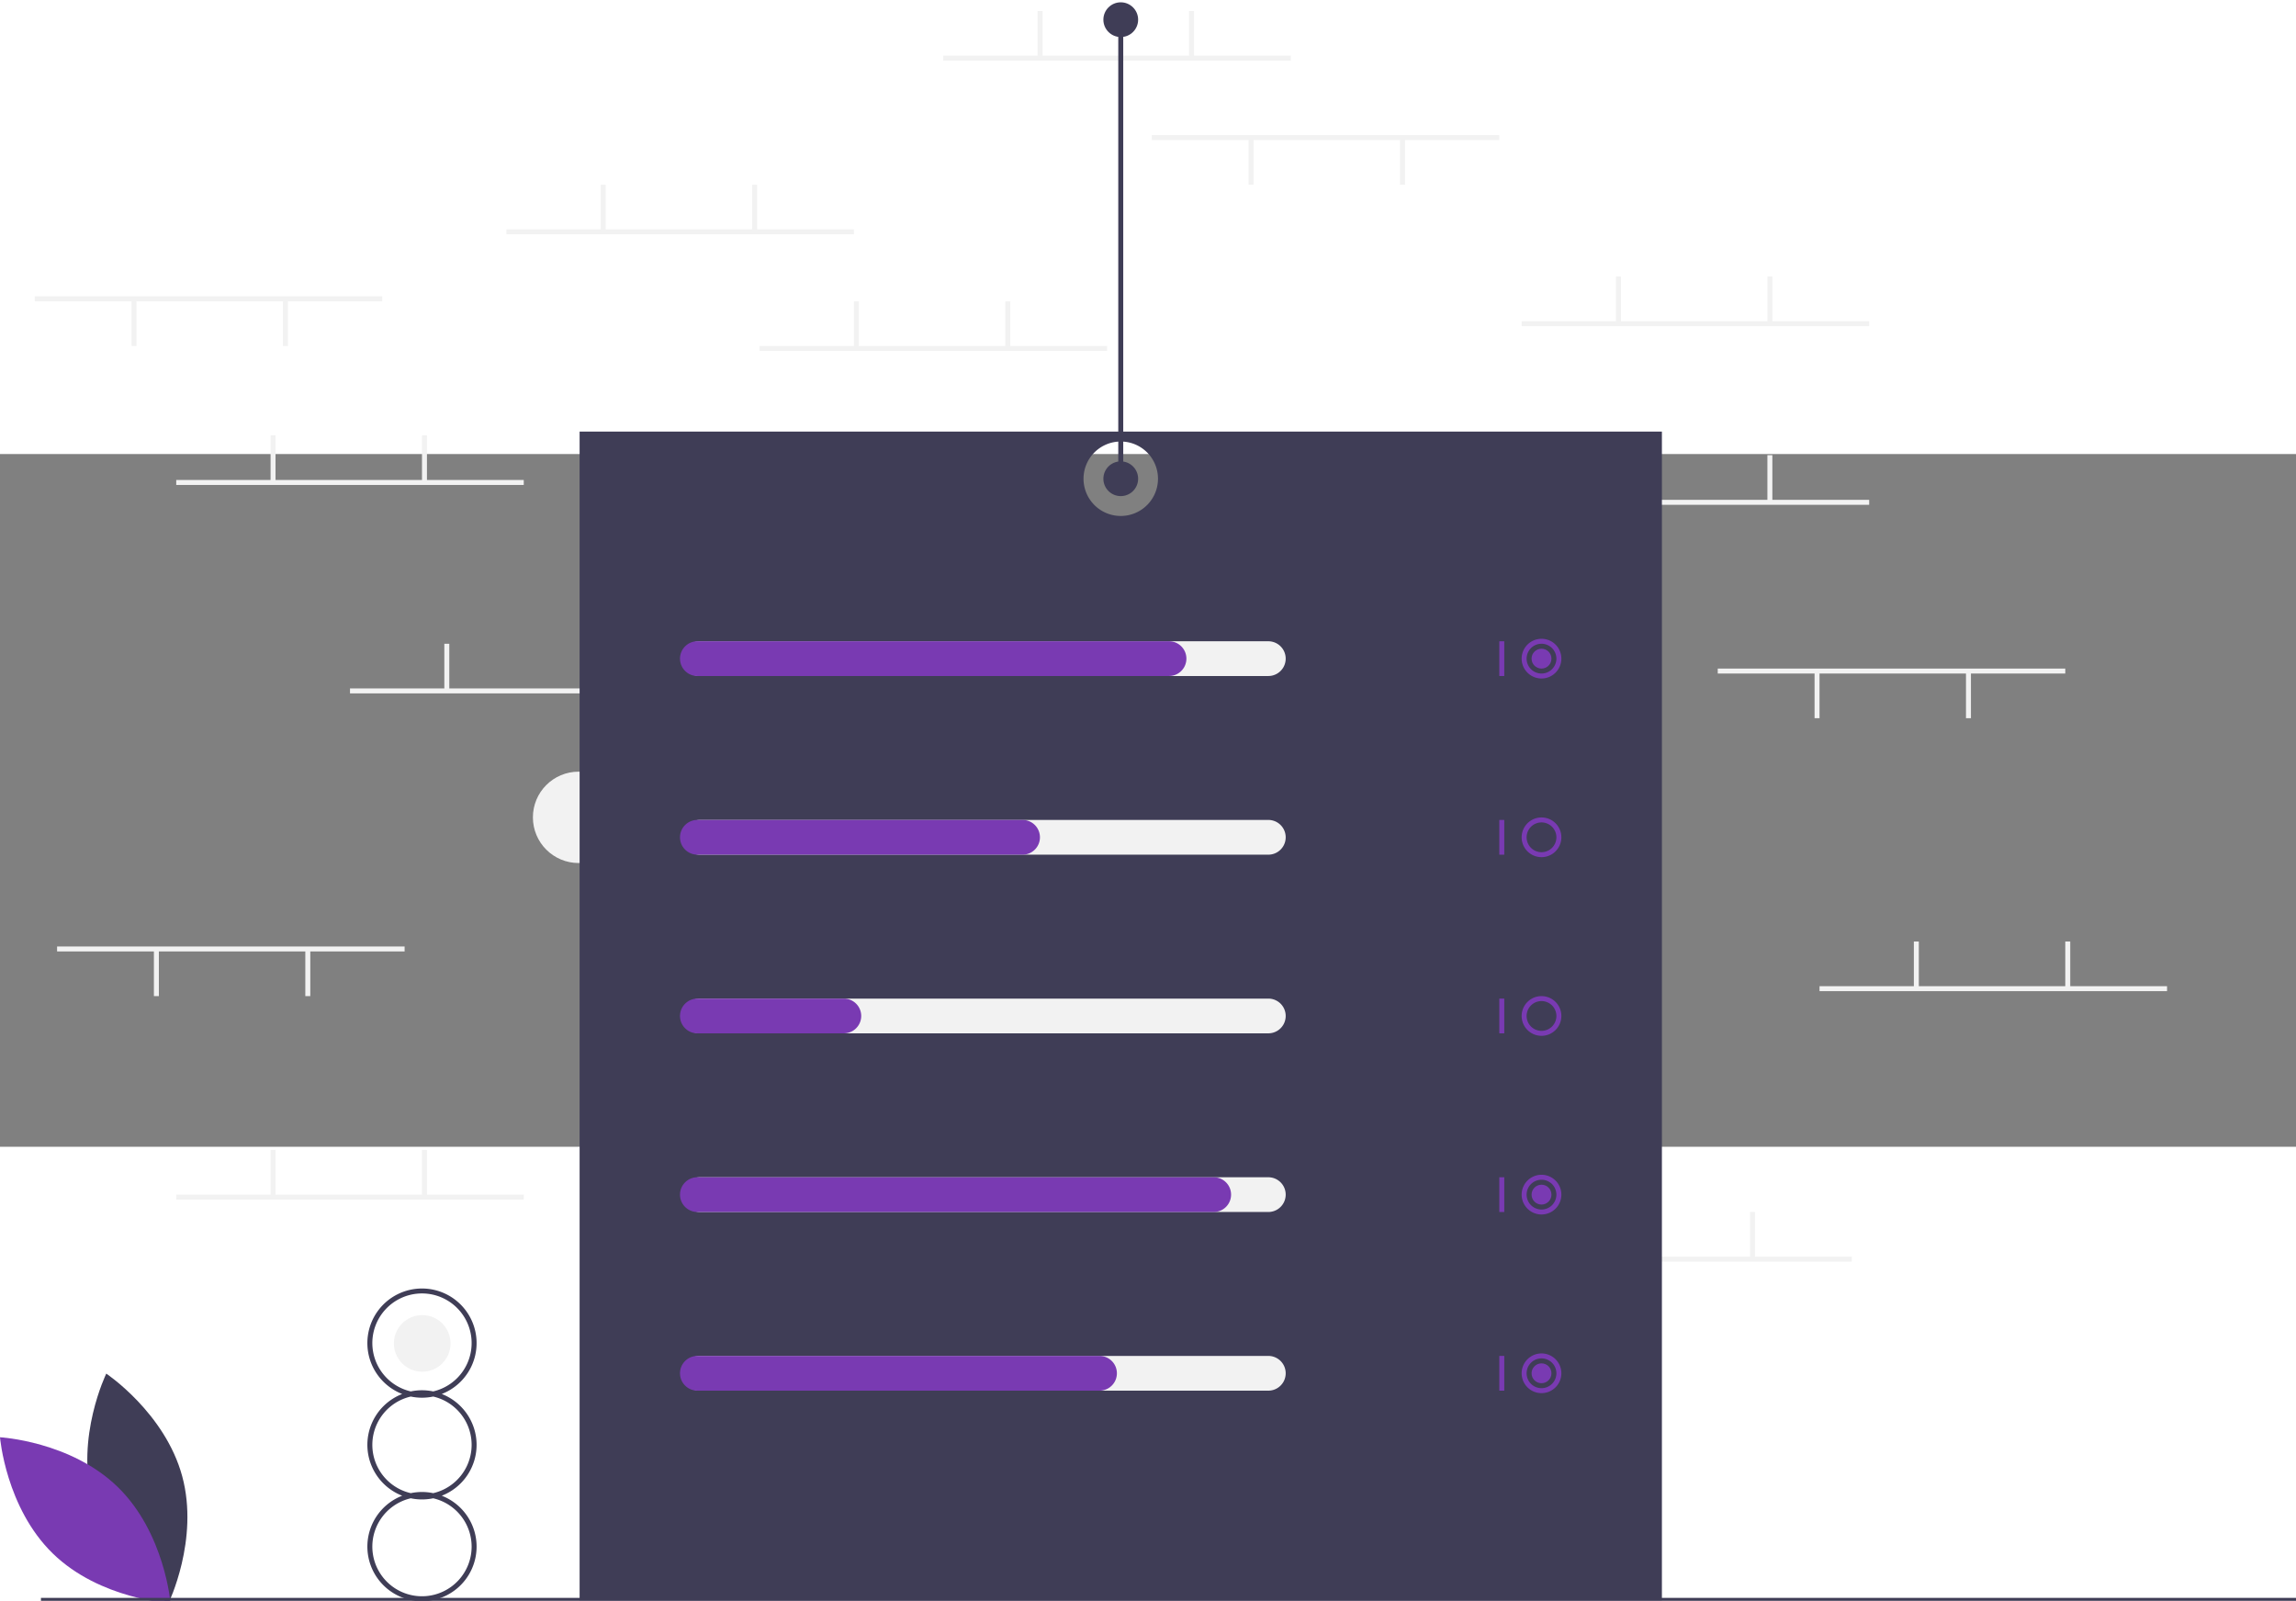 <?xml version="1.0" encoding="UTF-8" standalone="no"?>
<svg
   id="a2942aa7-bf0d-42c0-bc52-bf4c952347c5"
   data-name="Layer 1"
   width="925.497"
   height="645.184"
   viewBox="0 0 2138.704 645.184"
   version="1.1"
   sodipodi:docname="undraw_percentages_color6865cd.svg"
   inkscape:version="1.1.1 (3bf5ae0d25, 2021-09-20)"
   xmlns:inkscape="http://www.inkscape.org/namespaces/inkscape"
   xmlns:sodipodi="http://sodipodi.sourceforge.net/DTD/sodipodi-0.dtd"
   xmlns="http://www.w3.org/2000/svg"
   xmlns:svg="http://www.w3.org/2000/svg"
   xmlns:rdf="http://www.w3.org/1999/02/22-rdf-syntax-ns#"
   xmlns:cc="http://creativecommons.org/ns#"
   xmlns:dc="http://purl.org/dc/elements/1.1/">
  <rect x="0" y="0" width="2138.704" height="645.184" fill="#808080" stroke="none"/>
  <defs
     id="defs193" />
  <sodipodi:namedview
     id="namedview191"
     pagecolor="#505050"
     bordercolor="#eeeeee"
     borderopacity="1"
     inkscape:pageshadow="0"
     inkscape:pageopacity="0"
     inkscape:pagecheckerboard="0"
     showgrid="false"
     inkscape:zoom="1.2120565"
     inkscape:cx="572.99309"
     inkscape:cy="162.53368"
     inkscape:window-width="1920"
     inkscape:window-height="986"
     inkscape:window-x="-11"
     inkscape:window-y="-11"
     inkscape:window-maximized="1"
     inkscape:current-layer="a2942aa7-bf0d-42c0-bc52-bf4c952347c5"
     width="925.497px" />
  <title
     id="title2">percentages</title>
  <ellipse
     cx="538.959"
     cy="338.367"
     fill="#f2f2f2"
     id="circle4"
     rx="42.566"
     ry="42.544"
     style="stroke-width:2.312" />
  <ellipse
     cx="393.287"
     cy="828.316"
     fill="#f2f2f2"
     id="circle6"
     rx="26.38"
     ry="26.367"
     style="stroke-width:2.312" />
  <rect
     x="878.649"
     y="-371.035"
     width="323.715"
     height="4.622"
     fill="#f2f2f2"
     id="rect8"
     style="stroke-width:2.312" />
  <rect
     x="966.514"
     y="-412.635"
     width="4.625"
     height="42.755"
     fill="#f2f2f2"
     id="rect10"
     style="stroke-width:2.312" />
  <rect
     x="1107.562"
     y="-412.635"
     width="4.625"
     height="42.755"
     fill="#f2f2f2"
     id="rect12"
     style="stroke-width:2.312" />
  <rect
     x="1401.218"
     y="747.528"
     width="323.715"
     height="4.622"
     fill="#f2f2f2"
     id="rect14"
     style="stroke-width:2.312" />
  <rect
     x="1489.083"
     y="705.928"
     width="4.625"
     height="42.755"
     fill="#f2f2f2"
     id="rect16"
     style="stroke-width:2.312" />
  <rect
     x="1630.131"
     y="705.928"
     width="4.625"
     height="42.755"
     fill="#f2f2f2"
     id="rect18"
     style="stroke-width:2.312" />
  <rect
     x="1417.404"
     y="42.648"
     width="323.715"
     height="4.622"
     fill="#f2f2f2"
     id="rect20"
     style="stroke-width:2.312" />
  <rect
     x="1505.269"
     y="1.049"
     width="4.625"
     height="42.755"
     fill="#f2f2f2"
     id="rect22"
     style="stroke-width:2.312" />
  <rect
     x="1646.317"
     y="1.049"
     width="4.625"
     height="42.755"
     fill="#f2f2f2"
     id="rect24"
     style="stroke-width:2.312" />
  <rect
     x="1417.404"
     y="-123.75"
     width="323.715"
     height="4.622"
     fill="#f2f2f2"
     id="rect26"
     style="stroke-width:2.312" />
  <rect
     x="1505.269"
     y="-165.349"
     width="4.625"
     height="42.755"
     fill="#f2f2f2"
     id="rect28"
     style="stroke-width:2.312" />
  <rect
     x="1646.317"
     y="-165.349"
     width="4.625"
     height="42.755"
     fill="#f2f2f2"
     id="rect30"
     style="stroke-width:2.312" />
  <rect
     x="707.542"
     y="-100.639"
     width="323.715"
     height="4.622"
     fill="#f2f2f2"
     id="rect32"
     style="stroke-width:2.312" />
  <rect
     x="795.408"
     y="-142.238"
     width="4.625"
     height="42.755"
     fill="#f2f2f2"
     id="rect34"
     style="stroke-width:2.312" />
  <rect
     x="936.455"
     y="-142.238"
     width="4.625"
     height="42.755"
     fill="#f2f2f2"
     id="rect36"
     style="stroke-width:2.312" />
  <rect
     x="471.692"
     y="-209.26"
     width="323.715"
     height="4.622"
     fill="#f2f2f2"
     id="rect38"
     style="stroke-width:2.312" />
  <rect
     x="559.558"
     y="-250.859"
     width="4.625"
     height="42.755"
     fill="#f2f2f2"
     id="rect40"
     style="stroke-width:2.312" />
  <rect
     x="700.606"
     y="-250.859"
     width="4.625"
     height="42.755"
     fill="#f2f2f2"
     id="rect42"
     style="stroke-width:2.312" />
  <rect
     x="326.021"
     y="218.29"
     width="323.715"
     height="4.622"
     fill="#f2f2f2"
     id="rect44"
     style="stroke-width:2.312" />
  <rect
     x="413.886"
     y="176.691"
     width="4.625"
     height="42.755"
     fill="#f2f2f2"
     id="rect46"
     style="stroke-width:2.312" />
  <rect
     x="554.934"
     y="176.691"
     width="4.625"
     height="42.755"
     fill="#f2f2f2"
     id="rect48"
     style="stroke-width:2.312" />
  <rect
     x="164.163"
     y="689.751"
     width="323.715"
     height="4.622"
     fill="#f2f2f2"
     id="rect50"
     style="stroke-width:2.312" />
  <rect
     x="252.029"
     y="648.151"
     width="4.625"
     height="42.755"
     fill="#f2f2f2"
     id="rect52"
     style="stroke-width:2.312" />
  <rect
     x="393.076"
     y="648.151"
     width="4.625"
     height="42.755"
     fill="#f2f2f2"
     id="rect54"
     style="stroke-width:2.312" />
  <rect
     x="1694.874"
     y="495.62"
     width="323.715"
     height="4.622"
     fill="#f2f2f2"
     id="rect56"
     style="stroke-width:2.312" />
  <rect
     x="1782.739"
     y="454.02"
     width="4.625"
     height="42.755"
     fill="#f2f2f2"
     id="rect58"
     style="stroke-width:2.312" />
  <rect
     x="1923.787"
     y="454.02"
     width="4.625"
     height="42.755"
     fill="#f2f2f2"
     id="rect60"
     style="stroke-width:2.312" />
  <rect
     x="1600.072"
     y="199.802"
     width="323.715"
     height="4.622"
     fill="#f2f2f2"
     id="rect62"
     style="stroke-width:2.312" />
  <rect
     x="1831.297"
     y="203.268"
     width="4.625"
     height="42.755"
     fill="#f2f2f2"
     id="rect64"
     style="stroke-width:2.312" />
  <rect
     x="1690.249"
     y="203.268"
     width="4.625"
     height="42.755"
     fill="#f2f2f2"
     id="rect66"
     style="stroke-width:2.312" />
  <rect
     x="32.365"
     y="-146.86"
     width="323.715"
     height="4.622"
     fill="#f2f2f2"
     id="rect68"
     style="stroke-width:2.312" />
  <rect
     x="263.59"
     y="-143.394"
     width="4.625"
     height="42.755"
     fill="#f2f2f2"
     id="rect70"
     style="stroke-width:2.312" />
  <rect
     x="122.542"
     y="-143.394"
     width="4.625"
     height="42.755"
     fill="#f2f2f2"
     id="rect72"
     style="stroke-width:2.312" />
  <rect
     x="53.175"
     y="458.643"
     width="323.715"
     height="4.622"
     fill="#f2f2f2"
     id="rect74"
     style="stroke-width:2.312" />
  <rect
     x="284.4"
     y="462.109"
     width="4.625"
     height="42.755"
     fill="#f2f2f2"
     id="rect76"
     style="stroke-width:2.312" />
  <rect
     x="143.353"
     y="462.109"
     width="4.625"
     height="42.755"
     fill="#f2f2f2"
     id="rect78"
     style="stroke-width:2.312" />
  <rect
     x="1072.878"
     y="-297.081"
     width="323.715"
     height="4.622"
     fill="#f2f2f2"
     id="rect80"
     style="stroke-width:2.312" />
  <rect
     x="1304.103"
     y="-293.614"
     width="4.625"
     height="42.755"
     fill="#f2f2f2"
     id="rect82"
     style="stroke-width:2.312" />
  <rect
     x="1163.056"
     y="-293.614"
     width="4.625"
     height="42.755"
     fill="#f2f2f2"
     id="rect84"
     style="stroke-width:2.312" />
  <rect
     x="164.163"
     y="24.159"
     width="323.715"
     height="4.622"
     fill="#f2f2f2"
     id="rect86"
     style="stroke-width:2.312" />
  <rect
     x="252.029"
     y="-17.44"
     width="4.625"
     height="42.755"
     fill="#f2f2f2"
     id="rect88"
     style="stroke-width:2.312" />
  <rect
     x="393.076"
     y="-17.44"
     width="4.625"
     height="42.755"
     fill="#f2f2f2"
     id="rect90"
     style="stroke-width:2.312" />
  <path
     d="M 539.904,-20.907 V 1067.612 H 1548.046 V -20.907 Z m 504.071,78.577 a 34.684,34.666 0 1 1 34.684,-34.666 34.684,34.666 0 0 1 -34.684,34.666 z"
     fill="#3f3d56"
     id="path92"
     style="stroke-width:2.312" />
  <path
     d="m 86.143,974.701 c 15.987,59.067 70.746,95.649 70.746,95.649 0,0 28.839,-59.185 12.852,-118.252 -15.987,-59.067 -70.746,-95.649 -70.746,-95.649 0,0 -28.839,59.185 -12.852,118.252 z"
     fill="#3f3d56"
     id="path94"
     style="stroke-width:2.312" />
  <path
     d="m 109.634,962.007 c 43.868,42.682 49.226,108.295 49.226,108.295 0,0 -65.766,-3.589 -109.634,-46.271 C 5.358,981.348 0,915.735 0,915.735 c 0,0 65.766,3.589 109.634,46.271 z"
     fill="#793ab2"
     id="path96"
     style="stroke-width:2.312" />
  <rect
     x="38.145"
     y="1065.301"
     width="2101.837"
     height="4.622"
     fill="#3f3d56"
     id="rect98"
     style="stroke-width:2.312" />
  <path
     d="m 443.945,922.796 a 50.942,50.916 0 0 0 -32.444,-47.377 50.87,50.844 0 1 0 -36.852,0 50.849,50.823 0 0 0 0,94.754 50.87,50.844 0 1 0 36.852,0 50.942,50.916 0 0 0 32.444,-47.377 z m -97.115,-94.754 a 46.245,46.222 0 1 1 56.68,44.991 50.923,50.897 0 0 0 -20.87,0 46.293,46.27 0 0 1 -35.81,-44.991 z m 92.49,189.509 a 46.245,46.222 0 1 1 -56.68,-44.991 50.924,50.898 0 0 0 20.87,0 46.293,46.27 0 0 1 35.81,44.991 z m -35.81,-49.764 a 50.923,50.897 0 0 0 -20.87,0 46.196,46.173 0 0 1 0,-89.981 50.924,50.898 0 0 0 20.87,0 46.196,46.173 0 0 1 0,89.981 z"
     fill="#3f3d56"
     id="path100"
     style="stroke-width:2.312" />
  <path
     d="M 1181.554,206.735 H 652.048 a 16.186,16.178 0 1 1 0,-32.355 h 529.506 a 16.186,16.178 0 0 1 0,32.355 z"
     fill="#f2f2f2"
     id="path102"
     style="stroke-width:2.312" />
  <path
     d="M 1181.554,373.133 H 652.048 a 16.186,16.178 0 1 1 0,-32.355 h 529.506 a 16.186,16.178 0 0 1 0,32.355 z"
     fill="#f2f2f2"
     id="path104"
     style="stroke-width:2.312" />
  <path
     d="M 1181.554,539.53 H 652.048 a 16.186,16.178 0 1 1 0,-32.355 h 529.506 a 16.186,16.178 0 0 1 0,32.355 z"
     fill="#f2f2f2"
     id="path106"
     style="stroke-width:2.312" />
  <path
     d="M 1181.554,705.928 H 652.048 a 16.186,16.178 0 1 1 0,-32.355 h 529.506 a 16.186,16.178 0 0 1 0,32.355 z"
     fill="#f2f2f2"
     id="path108"
     style="stroke-width:2.312" />
  <path
     d="M 1181.554,872.326 H 652.048 a 16.186,16.178 0 1 1 0,-32.355 h 529.506 a 16.186,16.178 0 0 1 0,32.355 z"
     fill="#f2f2f2"
     id="path110"
     style="stroke-width:2.312" />
  <path
     d="M 1089.064,206.735 H 649.736 a 16.186,16.178 0 1 1 0,-32.355 h 439.328 a 16.186,16.178 0 0 1 0,32.355 z"
     fill="#793ab2"
     id="path112"
     style="stroke-width:2.312" />
  <path
     d="M 952.641,373.133 H 649.736 a 16.186,16.178 0 1 1 0,-32.355 h 302.905 a 16.186,16.178 0 0 1 0,32.355 z"
     fill="#793ab2"
     id="path114"
     style="stroke-width:2.312" />
  <path
     d="M 786.159,539.53 H 649.736 a 16.186,16.178 0 1 1 0,-32.355 H 786.159 a 16.186,16.178 0 0 1 0,32.355 z"
     fill="#793ab2"
     id="path116"
     style="stroke-width:2.312" />
  <path
     d="M 1130.684,705.928 H 649.736 a 16.186,16.178 0 1 1 0,-32.355 h 480.948 a 16.186,16.178 0 0 1 0,32.355 z"
     fill="#793ab2"
     id="path118"
     style="stroke-width:2.312" />
  <path
     d="M 1024.321,872.326 H 649.736 a 16.186,16.178 0 1 1 0,-32.355 h 374.585 a 16.186,16.178 0 0 1 0,32.355 z"
     fill="#793ab2"
     id="path120"
     style="stroke-width:2.312" />
  <rect
     x="1396.593"
     y="174.38"
     width="4.625"
     height="32.355"
     fill="#793ab2"
     id="rect122"
     style="stroke-width:2.312" />
  <path
     d="m 1435.902,209.046 a 18.498,18.489 0 1 1 18.498,-18.489 18.519,18.51 0 0 1 -18.498,18.489 z m 0,-32.355 a 13.874,13.866 0 1 0 13.873,13.866 13.889,13.882 0 0 0 -13.873,-13.866 z"
     fill="#793ab2"
     id="path124"
     style="stroke-width:2.312" />
  <rect
     x="1396.593"
     y="340.777"
     width="4.625"
     height="32.355"
     fill="#793ab2"
     id="rect126"
     style="stroke-width:2.312" />
  <path
     d="m 1435.902,375.444 a 18.498,18.489 0 1 1 18.498,-18.489 18.519,18.51 0 0 1 -18.498,18.489 z m 0,-32.355 a 13.874,13.866 0 1 0 13.873,13.866 13.889,13.882 0 0 0 -13.873,-13.866 z"
     fill="#793ab2"
     id="path128"
     style="stroke-width:2.312" />
  <rect
     x="1396.593"
     y="507.175"
     width="4.625"
     height="32.355"
     fill="#793ab2"
     id="rect130"
     style="stroke-width:2.312" />
  <path
     d="m 1435.902,541.842 a 18.498,18.489 0 1 1 18.498,-18.489 18.519,18.51 0 0 1 -18.498,18.489 z m 0,-32.355 a 13.874,13.866 0 1 0 13.873,13.866 13.889,13.882 0 0 0 -13.873,-13.866 z"
     fill="#793ab2"
     id="path132"
     style="stroke-width:2.312" />
  <rect
     x="1396.593"
     y="673.573"
     width="4.625"
     height="32.355"
     fill="#793ab2"
     id="rect134"
     style="stroke-width:2.312" />
  <path
     d="m 1435.902,708.239 a 18.498,18.489 0 1 1 18.498,-18.489 18.519,18.51 0 0 1 -18.498,18.489 z m 0,-32.355 a 13.874,13.866 0 1 0 13.873,13.866 13.889,13.882 0 0 0 -13.873,-13.866 z"
     fill="#793ab2"
     id="path136"
     style="stroke-width:2.312" />
  <rect
     x="1396.593"
     y="839.971"
     width="4.625"
     height="32.355"
     fill="#793ab2"
     id="rect138"
     style="stroke-width:2.312" />
  <path
     d="m 1435.902,874.637 a 18.498,18.489 0 1 1 18.498,-18.489 18.519,18.51 0 0 1 -18.498,18.489 z m 0,-32.355 a 13.874,13.866 0 1 0 13.873,13.866 13.889,13.882 0 0 0 -13.873,-13.866 z"
     fill="#793ab2"
     id="path140"
     style="stroke-width:2.312" />
  <ellipse
     cx="1435.902"
     cy="190.557"
     fill="#793ab2"
     id="circle142"
     rx="9.249"
     ry="9.244"
     style="stroke-width:2.312" />
  <ellipse
     cx="1435.902"
     cy="689.751"
     fill="#793ab2"
     id="circle144"
     rx="9.249"
     ry="9.244"
     style="stroke-width:2.312" />
  <ellipse
     cx="1435.902"
     cy="856.149"
     fill="#793ab2"
     id="circle146"
     rx="9.249"
     ry="9.244"
     style="stroke-width:2.312" />
  <ellipse
     cx="1043.975"
     cy="23.004"
     fill="#3f3d56"
     id="circle148"
     rx="16.186"
     ry="16.178"
     style="stroke-width:2.312" />
  <ellipse
     cx="1043.975"
     cy="-404.546"
     fill="#3f3d56"
     id="circle150"
     rx="16.186"
     ry="16.178"
     style="stroke-width:2.312" />
  <rect
     x="1041.663"
     y="-404.546"
     width="4.625"
     height="427.55"
     fill="#3f3d56"
     id="rect152"
     style="stroke-width:2.312" />
</svg>
